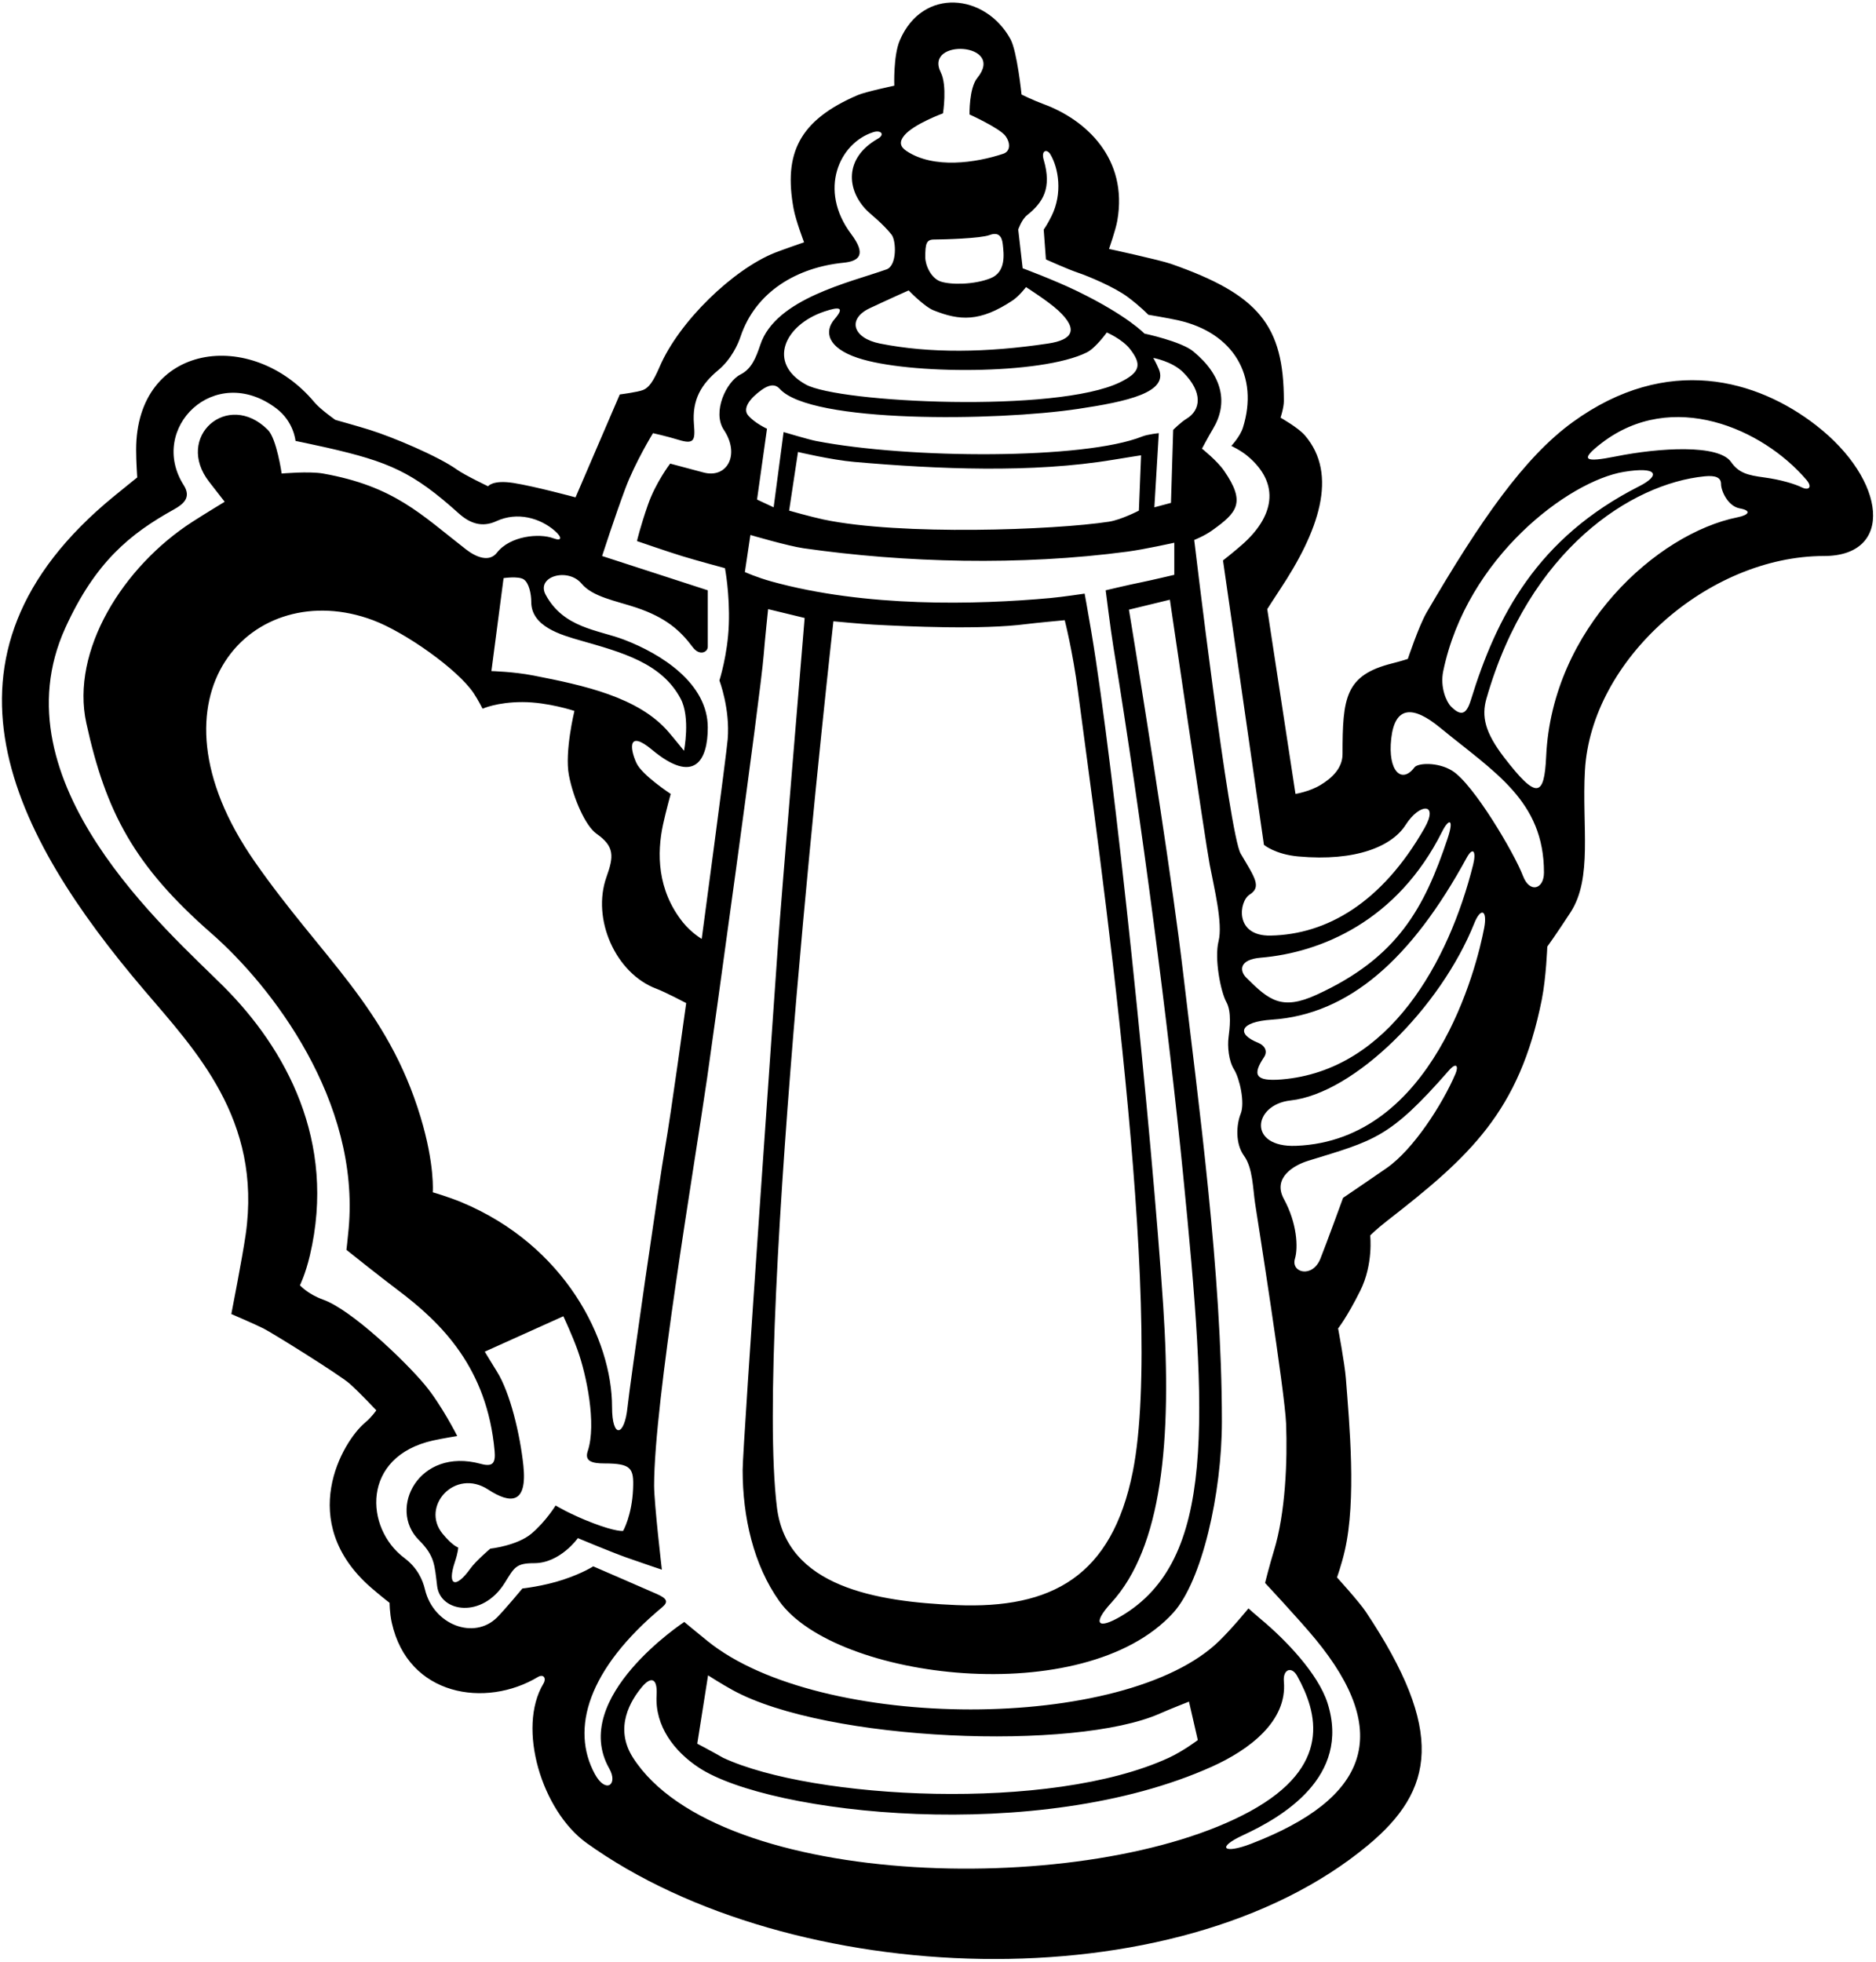 <?xml version="1.0" encoding="UTF-8"?>
<svg xmlns="http://www.w3.org/2000/svg" xmlns:xlink="http://www.w3.org/1999/xlink" width="565pt" height="591pt" viewBox="0 0 565 591" version="1.1">
<g id="surface1">
<path style=" stroke:none;fill-rule:nonzero;fill:rgb(0%,0%,0%);fill-opacity:1;" d="M 547 128.145 C 529.262 114.348 502.145 106.484 473.664 127.145 C 459.047 137.746 445.785 156.852 429.664 184.48 C 427.336 188.48 424 198.48 424 198.48 C 424 198.48 422 199.145 419.336 199.812 C 405.109 203.367 404.336 210.145 404.336 227.145 C 404.336 231.48 401 234.48 397.664 236.48 C 394.336 238.48 390.164 239.145 390.164 239.145 L 381.664 183.48 C 381.664 183.48 384 179.812 385.336 177.812 C 397.164 160.062 403.164 143.008 393 131.145 C 391 128.812 385.664 125.812 385.664 125.812 C 385.664 125.812 386.664 122.812 386.664 120.812 C 386.664 98.012 379.109 88.723 352.664 79.48 C 349.277 78.297 334 74.98 334 74.98 C 334 74.98 336 69.312 336.5 66.48 C 339.828 47.609 326.867 36.02 314.441 31.418 C 311.074 30.172 307.664 28.48 307.664 28.48 C 307.664 28.48 306.336 15.48 304.336 11.812 C 296.828 -1.945 277.91 -3.984 271 12.145 C 269 16.812 269.336 25.812 269.336 25.812 C 269.336 25.812 260.664 27.645 258.336 28.645 C 240.559 36.266 235.996 46.305 239 62.812 C 239.664 66.48 242.164 72.98 242.164 72.98 C 242.164 72.98 235.316 75.352 233.336 76.145 C 220.805 81.156 204.527 96.801 198.664 110.48 C 196.664 115.145 195.336 116.812 193.664 117.48 C 192 118.145 186.664 118.812 186.664 118.812 L 173.336 149.812 C 173.336 149.812 161 146.48 154.664 145.48 C 148.336 144.48 147 146.48 147 146.48 C 147 146.48 140 143.145 137.664 141.48 C 131.965 137.406 118.191 131.621 111.336 129.48 C 107.906 128.406 101 126.48 101 126.48 C 101 126.48 96.504 123.348 94.668 121.145 C 75.891 98.656 41 103.191 41 135.48 C 41 139.145 41.332 143.812 41.332 143.812 C 41.332 143.812 38 146.48 34.332 149.48 C -24.746 197.816 3.832 251.734 43.332 298.145 C 58.816 316.34 78.945 337.191 74 371.812 C 73 378.812 69.668 395.812 69.668 395.812 C 69.668 395.812 76.668 398.812 79.332 400.145 C 82 401.48 102.336 414.145 105.336 416.812 C 108.336 419.48 113.336 424.812 113.336 424.812 C 113.336 424.812 112 426.812 110 428.48 C 103.059 434.266 89.055 458.359 111.664 478.145 C 114.336 480.48 117.336 482.812 117.336 482.812 C 117.336 482.812 117.336 485.812 118 488.812 C 122.922 510.949 146.305 514.562 162 505.145 C 163.664 504.145 164.664 505.48 163.664 507.145 C 155.605 520.578 163.234 545.5 176.664 555.145 C 238.051 599.238 354.176 603.941 412 555.812 C 431.973 539.191 435.344 521.492 411.336 485.48 C 409.336 482.48 402.664 475.145 402.664 475.145 C 402.664 475.145 404 471.48 405 467.145 C 408.555 451.742 406.395 428.918 405.336 415.145 C 405 410.812 403 400.145 403 400.145 C 403 400.145 405.664 396.812 409.664 388.812 C 413.664 380.812 412.664 372.145 412.664 372.145 C 412.664 372.145 414.453 370.309 417.664 367.812 C 442.637 348.398 457.586 334.895 464.336 301.145 C 465.664 294.48 466 285.145 466 285.145 C 466 285.145 468.664 281.48 473 274.812 C 479.711 264.492 476.402 248.91 477.336 232.145 C 479.199 198.59 514.578 167.48 549.336 167.48 C 570.492 167.48 568.285 144.699 547 128.145 Z M 434.664 202.145 C 441.777 167.824 472.516 144.895 489 142.145 C 499.238 140.438 500.27 143.133 493.664 146.48 C 462.934 162.059 450.734 185.68 443 210.812 C 441.664 215.145 440.109 215.926 437 212.812 C 435.664 211.48 433.645 207.086 434.664 202.145 Z M 309.336 64.812 C 314.164 60.949 316.828 56.672 314.336 48.145 C 313.48 45.23 315.336 44.812 316.336 46.48 C 318.789 50.57 320.102 58.277 316.664 65.145 C 315.336 67.812 314.336 69.145 314.336 69.145 L 315 78.145 C 315 78.145 321.664 81.145 324.664 82.145 C 327.664 83.145 335.664 86.48 339.664 89.48 C 343.664 92.48 345.836 94.812 345.836 94.812 C 345.836 94.812 351.887 95.82 354.836 96.48 C 371.527 100.223 379.195 113.289 374.336 128.812 C 373.48 131.531 370.836 134.312 370.836 134.312 C 370.836 134.312 373.664 135.645 375.664 137.312 C 385.926 145.863 383.52 155.816 374 164.145 C 371.336 166.48 368.336 168.812 368.336 168.812 L 380.664 254.48 C 380.664 254.48 384.02 257.344 391 257.98 C 408.414 259.562 419.25 254.895 423.336 248.48 C 427.574 241.812 433.438 241.715 429 249.48 C 416.121 272.016 399.488 281.496 382.664 281.812 C 371.676 282.02 373.152 271.504 376.336 269.48 C 380 267.145 378 264.48 373.664 257.145 C 370.172 251.23 359.664 162.645 359.664 162.645 C 359.664 162.645 362.664 161.48 365 159.812 C 372.574 154.402 375.316 151.445 368.664 141.812 C 366.551 138.746 362 135.145 362 135.145 C 362 135.145 363.992 131.379 365.336 129.145 C 369.938 121.488 368.285 113.137 359.336 105.812 C 355.664 102.812 344.664 100.48 344.664 100.48 C 344.664 100.48 339.664 95.145 324.664 87.812 C 317.699 84.406 308 80.812 308 80.812 L 306.664 69.145 C 306.664 69.145 307.664 66.145 309.336 64.812 Z M 379 314.145 C 372.129 311.395 373.43 307.785 383 307.145 C 406.391 305.586 425.188 288.691 441.664 258.48 C 443.664 254.812 444.664 256.48 443.664 260.48 C 436.406 289.52 418.48 322.438 386 325.145 C 377.922 325.82 377.188 323.695 380.664 318.48 C 382 316.48 380.664 314.812 379 314.145 Z M 436 252.48 C 428.98 273.547 420.887 288.496 396.5 299.645 C 386.055 304.422 382.227 301.371 375.336 294.48 C 373.238 292.387 373.203 289.02 379.664 288.48 C 397.801 286.969 420.863 277.422 434.336 250.48 C 436.336 246.48 438 246.48 436 252.48 Z M 335.316 194.816 C 343.965 247.945 351.926 309.441 356.32 353.812 C 363.664 427.992 366.23 469.922 337.664 486.812 C 330.594 490.996 328.855 489.152 334.664 482.812 C 349.969 466.121 353 433.965 350.336 393.48 C 346.934 341.871 335.66 231.57 328.652 190.148 C 327.465 183.129 326.664 178.812 326.664 178.812 C 326.664 178.812 320 179.812 316.336 180.145 C 293.973 182.18 260.691 183.004 232.336 175.145 C 227.859 173.906 224.336 172.312 224.336 172.312 L 226 161.145 C 226 161.145 237.336 164.48 242 165.145 C 272.551 169.512 307.219 170.473 339.664 166.145 C 344.664 165.48 353.664 163.48 353.664 163.48 L 353.664 173.145 C 353.664 173.145 346.664 174.812 343.336 175.48 C 340 176.145 333 177.812 333 177.812 C 333 177.812 334.48 189.688 335.316 194.816 Z M 288 483.48 C 263.805 482.469 236.973 477.934 234 454.145 C 227.086 398.832 251 187.145 251 187.145 C 251 187.145 259.656 187.965 263 188.145 C 273.266 188.703 295.625 189.754 309.164 187.98 C 311.574 187.664 320.664 186.812 320.664 186.812 C 320.664 186.812 323.082 196.191 324.664 208.312 C 330.809 255.262 350.969 394.309 341.164 443.312 C 334.875 474.77 316.855 484.684 288 483.48 Z M 237.664 153.812 L 240.336 136.145 C 240.336 136.145 250.352 138.539 257.336 139.145 C 282.379 141.32 310.828 142.562 335.336 138.48 C 339.336 137.812 343.664 137.145 343.664 137.145 L 343 153.812 C 343 153.812 337.641 156.586 334 157.145 C 317.602 159.664 271.133 161.371 248 156.48 C 244.281 155.691 237.664 153.812 237.664 153.812 Z M 353.336 129.48 L 352.664 151.48 L 347.664 152.812 L 349 130.48 C 349 130.48 345.664 130.812 344 131.48 C 326.574 138.449 273.758 138.285 245.664 132.812 C 243.598 132.41 236 130.145 236 130.145 L 233 152.812 L 228 150.48 L 231 129.145 C 231 129.145 227.336 127.48 225.336 125.145 C 223.555 123.07 225.777 120.035 229.336 117.48 C 231.418 115.98 233.348 115.461 234.863 117.148 C 244.215 127.531 299.961 126.871 324.672 123.172 C 339.496 120.953 351.988 118.199 348.992 111.148 C 348.234 109.367 347.336 107.812 347.336 107.812 C 347.336 107.812 353 108.812 356.336 112.145 C 362.398 118.211 361.645 123.559 357.336 126.145 C 355.664 127.145 353.336 129.48 353.336 129.48 Z M 258.336 107.812 C 273.469 112.855 313.645 112.988 327.336 106.145 C 330 104.812 333.336 100.145 333.336 100.145 C 333.336 100.145 338 102.145 340.336 105.145 C 343.879 109.703 343.527 112.117 337.336 115.145 C 318.23 124.48 252.66 121.363 242.664 115.812 C 231 109.332 236.223 97.852 248.336 93.812 C 252.934 92.277 254.398 92.566 251.336 96.145 C 248.148 99.863 249.184 104.762 258.336 107.812 Z M 272.336 40.812 C 275.16 37.371 284 34.145 284 34.145 C 284 34.145 285.336 25.812 283.336 21.812 C 278.164 11.477 303.051 12.805 294.336 23.48 C 291.82 26.559 292 34.48 292 34.48 C 292 34.48 301.164 38.645 302.836 40.98 C 304.5 43.312 304.164 45.645 302.164 46.312 C 293.945 49.055 281.223 50.961 273 45.48 C 271 44.145 270.809 42.672 272.336 40.812 Z M 298.336 83.812 C 293.336 85.812 286.336 85.812 283.336 84.812 C 280.336 83.812 278.664 79.812 278.664 77.48 C 278.664 73.367 279 72.145 281.336 72.145 C 284.336 72.145 295.336 71.812 298 70.812 C 300.664 69.812 301.738 71.137 302 73.48 C 302.336 76.48 303.066 81.918 298.336 83.812 Z M 273.664 87.48 C 273.664 87.48 278.312 92.34 281.164 93.48 C 289 96.609 295.109 97.07 305 90.48 C 307 89.145 309 86.48 309 86.48 C 309 86.48 315.676 90.719 318.664 93.48 C 325.027 99.352 322.973 102.383 315.664 103.48 C 297.195 106.25 280.066 106.492 265 103.48 C 256.883 101.855 255.008 96.102 262 92.812 C 267.664 90.145 273.664 87.48 273.664 87.48 Z M 175.164 175.812 C 178.5 179.812 185.5 180.98 191.5 182.98 C 200.609 186.016 204.891 189.941 208.664 194.98 C 210.664 197.645 213.164 196.48 213.164 194.812 C 213.164 193.145 213.164 177.812 213.164 177.812 L 181.336 167.48 C 181.336 167.48 185.336 155.145 188.336 147.145 C 191.336 139.145 196.664 130.48 196.664 130.48 C 196.664 130.48 200.77 131.383 204.336 132.48 C 209.16 133.965 209.395 132.551 209 127.812 C 208.371 120.281 211.297 115.68 216.336 111.48 C 220.336 108.145 222.336 103.48 223 101.48 C 227.605 87.664 240.285 80.52 254 79.145 C 259.012 78.645 260.875 76.535 256.336 70.48 C 246.406 57.242 252.719 43.113 263 39.812 C 265.289 39.078 266.664 40.48 264.336 41.812 C 254.102 47.66 255.051 57.27 261 63.312 C 262.461 64.797 265.793 67.242 268.523 70.695 C 269.91 72.449 270.219 79.996 267 81.145 C 256.031 85.062 233.625 89.938 229 103.812 C 227.664 107.812 226.336 111.145 223 112.812 C 218.777 114.926 214.422 124.105 218 129.48 C 223.004 136.984 218.941 144.254 211.836 142.312 C 208.164 141.312 201.836 139.645 201.836 139.645 C 201.836 139.645 197.5 145.312 195.164 151.98 C 192.836 158.645 191.836 162.98 191.836 162.98 C 191.836 162.98 201 166.145 205.336 167.48 C 209.664 168.812 218.336 171.145 218.336 171.145 C 218.336 171.145 219.836 178.812 219.5 188.145 C 219.18 197.145 216.664 204.98 216.664 204.98 C 216.664 204.98 219.914 213.434 219.164 222.645 C 218.789 227.309 211.336 282.812 211.336 282.812 C 211.336 282.812 208.207 280.992 205.664 277.812 C 197.832 268.008 197.867 256.867 199.68 248.41 C 200.496 244.602 202 239.145 202 239.145 C 202 239.145 193.336 233.48 191.664 229.812 C 189.566 225.191 189.211 219.879 196.336 225.812 C 209.223 236.555 213.164 228.961 213.164 219.145 C 213.164 205.891 199.293 197 187.836 192.645 C 180.086 189.703 169.746 189.199 164.336 179.145 C 161.363 173.633 171.023 170.84 175.164 175.812 Z M 133.289 461.98 C 126.602 453.801 136.98 442.109 147.039 448.688 C 153.793 453.102 158.859 453.078 157.625 441.438 C 156.645 432.172 153.672 419.551 149.664 413.145 C 148 410.48 146 407.145 146 407.145 L 169.664 396.48 C 169.664 396.48 172.336 402.145 174 406.812 C 176.586 414.055 179.746 428.902 177 437.145 C 176 440.145 178.336 440.812 182 440.812 C 190.184 440.812 190.926 442.258 190.664 448.48 C 190.336 456.48 187.664 461.145 187.664 461.145 C 187.664 461.145 185.664 461.48 178.664 458.812 C 171.664 456.145 167.336 453.48 167.336 453.48 C 167.336 453.48 164.414 458.27 160.086 461.938 C 155.75 465.605 147.664 466.48 147.664 466.48 C 147.664 466.48 143.336 470.145 141.664 472.48 C 137.336 478.547 134.531 477.883 137 470.48 C 138 467.48 138 466.145 138 466.145 C 138 466.145 136.289 465.645 133.289 461.98 Z M 189 423.812 C 188.102 432.793 184.336 433.48 184.336 423.812 C 184.336 403.406 170.109 375.109 139 362.145 C 135 360.48 130.336 359.145 130.336 359.145 C 130.336 359.145 131 350.812 126.664 336.48 C 116.691 303.488 96.852 288.496 76.668 259.48 C 41.633 209.121 76.254 173.281 112.336 186.812 C 122.012 190.441 137.879 201.629 142.664 208.812 C 144 210.812 145.336 213.48 145.336 213.48 C 145.336 213.48 149.664 211.48 157.336 211.48 C 165.027 211.48 173 214.145 173 214.145 C 173 214.145 170 226.48 171.336 233.48 C 172.664 240.48 176.336 248.812 179.664 251.145 C 185.133 254.973 184.867 257.984 182.664 264.145 C 178.129 276.848 185.426 293.223 197.664 297.812 C 200.336 298.812 206.664 302.145 206.664 302.145 C 206.664 302.145 202 336.145 200.336 345.48 C 198.664 354.812 189.664 417.145 189 423.812 Z M 148 202.145 L 151.664 174.145 C 151.664 174.145 156 173.48 157.664 174.48 C 159.336 175.48 160 178.98 160 181.312 C 160 188.727 168.891 191.234 175 192.98 C 187.359 196.512 199.309 199.727 205 210.48 C 208 216.145 206 226.145 206 226.145 C 206 226.145 203.336 222.812 201.336 220.48 C 192.328 209.973 175.785 206.43 160.664 203.48 C 154.633 202.301 148 202.145 148 202.145 Z M 190.664 529.48 C 184.766 520.297 190.125 511.996 193.336 508.145 C 195.898 505.066 198.07 505.172 197.75 510.645 C 197.207 519.867 203.012 527.551 210.527 532.48 C 231.836 546.453 312.562 555.742 365 532.145 C 376.246 527.086 387.754 518.43 386.664 506.48 C 386.336 502.812 389 501.812 390.664 504.812 C 396.812 515.875 401.383 532.027 376.414 545.645 C 328.609 571.723 216.477 569.625 190.664 529.48 Z M 210 525.23 L 213.25 504.645 C 213.25 504.645 217.309 507.258 220.684 509.105 C 249.055 524.625 323.836 527.477 349.336 516.145 C 352.336 514.812 358.086 512.562 358.086 512.562 L 360.75 524.145 C 360.75 524.145 356.336 527.48 352 529.48 C 316.395 545.914 244.684 541.969 217.801 529.488 C 214.281 527.469 210 525.23 210 525.23 Z M 376.75 555.395 C 368.535 558.555 366.215 556.559 374.336 552.812 C 386.098 547.383 406.848 535.27 399.836 513.062 C 397.008 504.113 387.102 493.871 379.836 487.812 C 377.836 486.145 376 484.48 376 484.48 C 376 484.48 371.305 490.258 367.25 494.23 C 339.035 521.871 246.965 521.723 213.086 494.312 C 209.195 491.168 206.086 488.562 206.086 488.562 C 206.086 488.562 171.363 511.363 183.5 532.73 C 186.246 537.566 182.457 540.43 179.164 534.395 C 171.777 520.848 177.027 502.805 199.414 484.145 C 201.414 482.48 200.836 481.48 197.836 480.145 C 194.836 478.812 178.664 471.812 178.664 471.812 C 178.664 471.812 175.664 473.812 169.664 475.812 C 163.664 477.812 157.336 478.48 157.336 478.48 C 157.336 478.48 152.039 484.855 149.711 487.188 C 142.82 494.078 130.555 489.48 128 478.812 C 127.297 475.879 125.75 472.27 121.75 469.27 C 109.824 460.328 108.715 438.727 130.461 433.895 C 133.461 433.23 137.711 432.562 137.711 432.562 C 137.711 432.562 132.961 423.145 127.961 417.145 C 121.828 409.789 105.797 394.504 97.332 391.48 C 92.668 389.812 90.332 387.145 90.332 387.145 C 90.332 387.145 92 383.812 93.332 378.145 C 101.438 343.695 86.004 315.816 67.332 297.145 C 50.668 280.48 -1.445 235.59 19.668 189.145 C 28.719 169.227 39.281 160.73 52.332 153.48 C 55.332 151.812 57.668 149.812 55.332 146.145 C 44.477 129.09 64.578 109.035 83.168 122.98 C 88.527 127 89 132.812 89 132.812 C 89 132.812 94.223 133.879 98.332 134.812 C 117.234 139.113 124.375 142.234 138.164 154.645 C 141.5 157.645 145.164 158.98 149.5 156.98 C 155.855 154.047 162.645 156.078 167 159.812 C 169.336 161.812 169.336 163.145 166.664 162.145 C 162.395 160.543 153.605 161.414 149.664 166.48 C 147.336 169.48 143.336 167.812 140.336 165.48 C 126.699 154.875 118.746 146.473 97.332 142.645 C 93.055 141.883 84.832 142.645 84.832 142.645 C 84.832 142.645 83.332 132.145 80.668 129.48 C 68.594 117.406 52.48 131.621 63 145.145 C 65.332 148.145 67.668 151.145 67.668 151.145 C 67.668 151.145 61.762 154.727 58 157.145 C 37.066 170.625 21.223 195.98 26 217.812 C 31.875 244.676 40.457 260.836 63.668 281.145 C 81.828 297.035 108.504 331.59 105 370.145 C 104.664 373.812 104.336 376.48 104.336 376.48 C 104.336 376.48 114.336 384.48 119.664 388.48 C 133.152 398.594 146.695 412.129 148.961 437.02 C 149.289 440.688 148.461 441.938 144.789 440.938 C 126.043 435.824 116.781 454.523 126.125 463.855 C 130.977 468.699 130.859 471.344 131.664 477.812 C 132.648 485.664 145.242 487.629 152 476.812 C 154.914 472.145 155.336 470.855 160.914 470.855 C 168.699 470.855 174.039 463.312 174.039 463.312 C 174.039 463.312 183.875 467.438 188.539 469.105 C 193.211 470.77 199.336 472.812 199.336 472.812 C 199.336 472.812 197 452.812 197 447.48 C 197 422.254 209.133 351.305 213 324.48 C 214.422 314.617 229.07 209.395 230 197.312 C 230.336 192.98 231.336 183.48 231.336 183.48 L 242.336 186.145 C 242.336 186.145 235 274.145 234.336 284.145 C 233.664 294.145 223.664 435.48 223.664 442.812 C 223.664 456.949 226.941 471.43 234.734 482.336 C 251.594 505.93 326.527 515.301 353.336 485.812 C 362 476.277 368 449.789 368 428.145 C 368 383.367 360.902 331.984 356.336 293.145 C 353.121 265.828 346.023 221.129 342.16 196.84 C 341.234 191.004 340 183.645 340 183.645 L 352.336 180.645 C 352.336 180.645 363 253.48 364.336 260.48 C 365.664 267.48 368.336 278.145 367 283.48 C 365.664 288.812 367.664 298.812 369.336 301.812 C 371 304.812 370.336 309.812 370 312.48 C 369.664 315.145 370 319.48 371.664 322.145 C 373.336 324.812 375 332.145 373.664 335.48 C 372.336 338.812 372 344.48 374.664 348.145 C 377.336 351.812 377.336 358.145 378 362.48 C 378.664 366.812 386.965 419.27 387.336 428.812 C 387.766 440.004 387.148 455.832 383.664 467.145 C 382.336 471.48 381 476.812 381 476.812 C 381 476.812 391.5 488.062 396.164 493.73 C 419.48 522.035 412.215 541.754 376.75 555.395 Z M 438.336 323.48 C 434.395 332.672 425.719 346.18 417.664 351.812 C 414.336 354.145 404.5 360.812 404.5 360.812 C 404.5 360.812 399.387 374.848 397.664 379.145 C 395.293 385.082 388.727 383.395 390 379.145 C 391 375.812 390.664 368.48 386.664 361.145 C 383.18 354.754 389.664 350.98 394 349.645 C 414.031 343.48 418.5 342.859 436.336 322.48 C 438.664 319.812 439.336 321.145 438.336 323.48 Z M 447 279.48 C 444.777 291.34 431.703 343.543 390.336 345.145 C 375.676 345.715 377.383 332.734 388.664 331.48 C 407.973 329.336 433.887 303.426 444 278.145 C 446 273.145 448 274.145 447 279.48 Z M 458.664 263.812 C 456.23 257.312 443.812 236.133 437.336 232.145 C 433 229.48 427 229.812 426 231.145 C 422.219 236.188 417.895 232.438 419 222.48 C 420.094 212.648 425.512 212.445 433.664 219.145 C 450.109 232.652 465 241.191 465 262.812 C 465 267.926 460.664 269.145 458.664 263.812 Z M 523.336 155.812 C 499.004 160.68 467.422 189.352 465.664 227.812 C 465.102 240.199 462.785 240.867 453 228.145 C 447.168 220.562 446.164 215.73 447.664 210.48 C 460.555 165.367 491.453 145.668 513.336 143.48 C 516.664 143.145 518.336 143.812 518.336 145.812 C 518.336 147.812 520.336 152.48 524 153.145 C 527.664 153.812 526.664 155.145 523.336 155.812 Z M 542.664 146.812 C 540.664 145.812 536.336 144.48 531.336 143.812 C 526.336 143.145 523.664 142.48 521.336 139.145 C 517.582 133.785 499.863 134.84 486.664 137.48 C 477.387 139.336 475.504 138.734 482.336 133.48 C 503.617 117.105 530.789 129.066 544 144.48 C 546 146.812 544.664 147.812 542.664 146.812 "/>
</g>
</svg>
